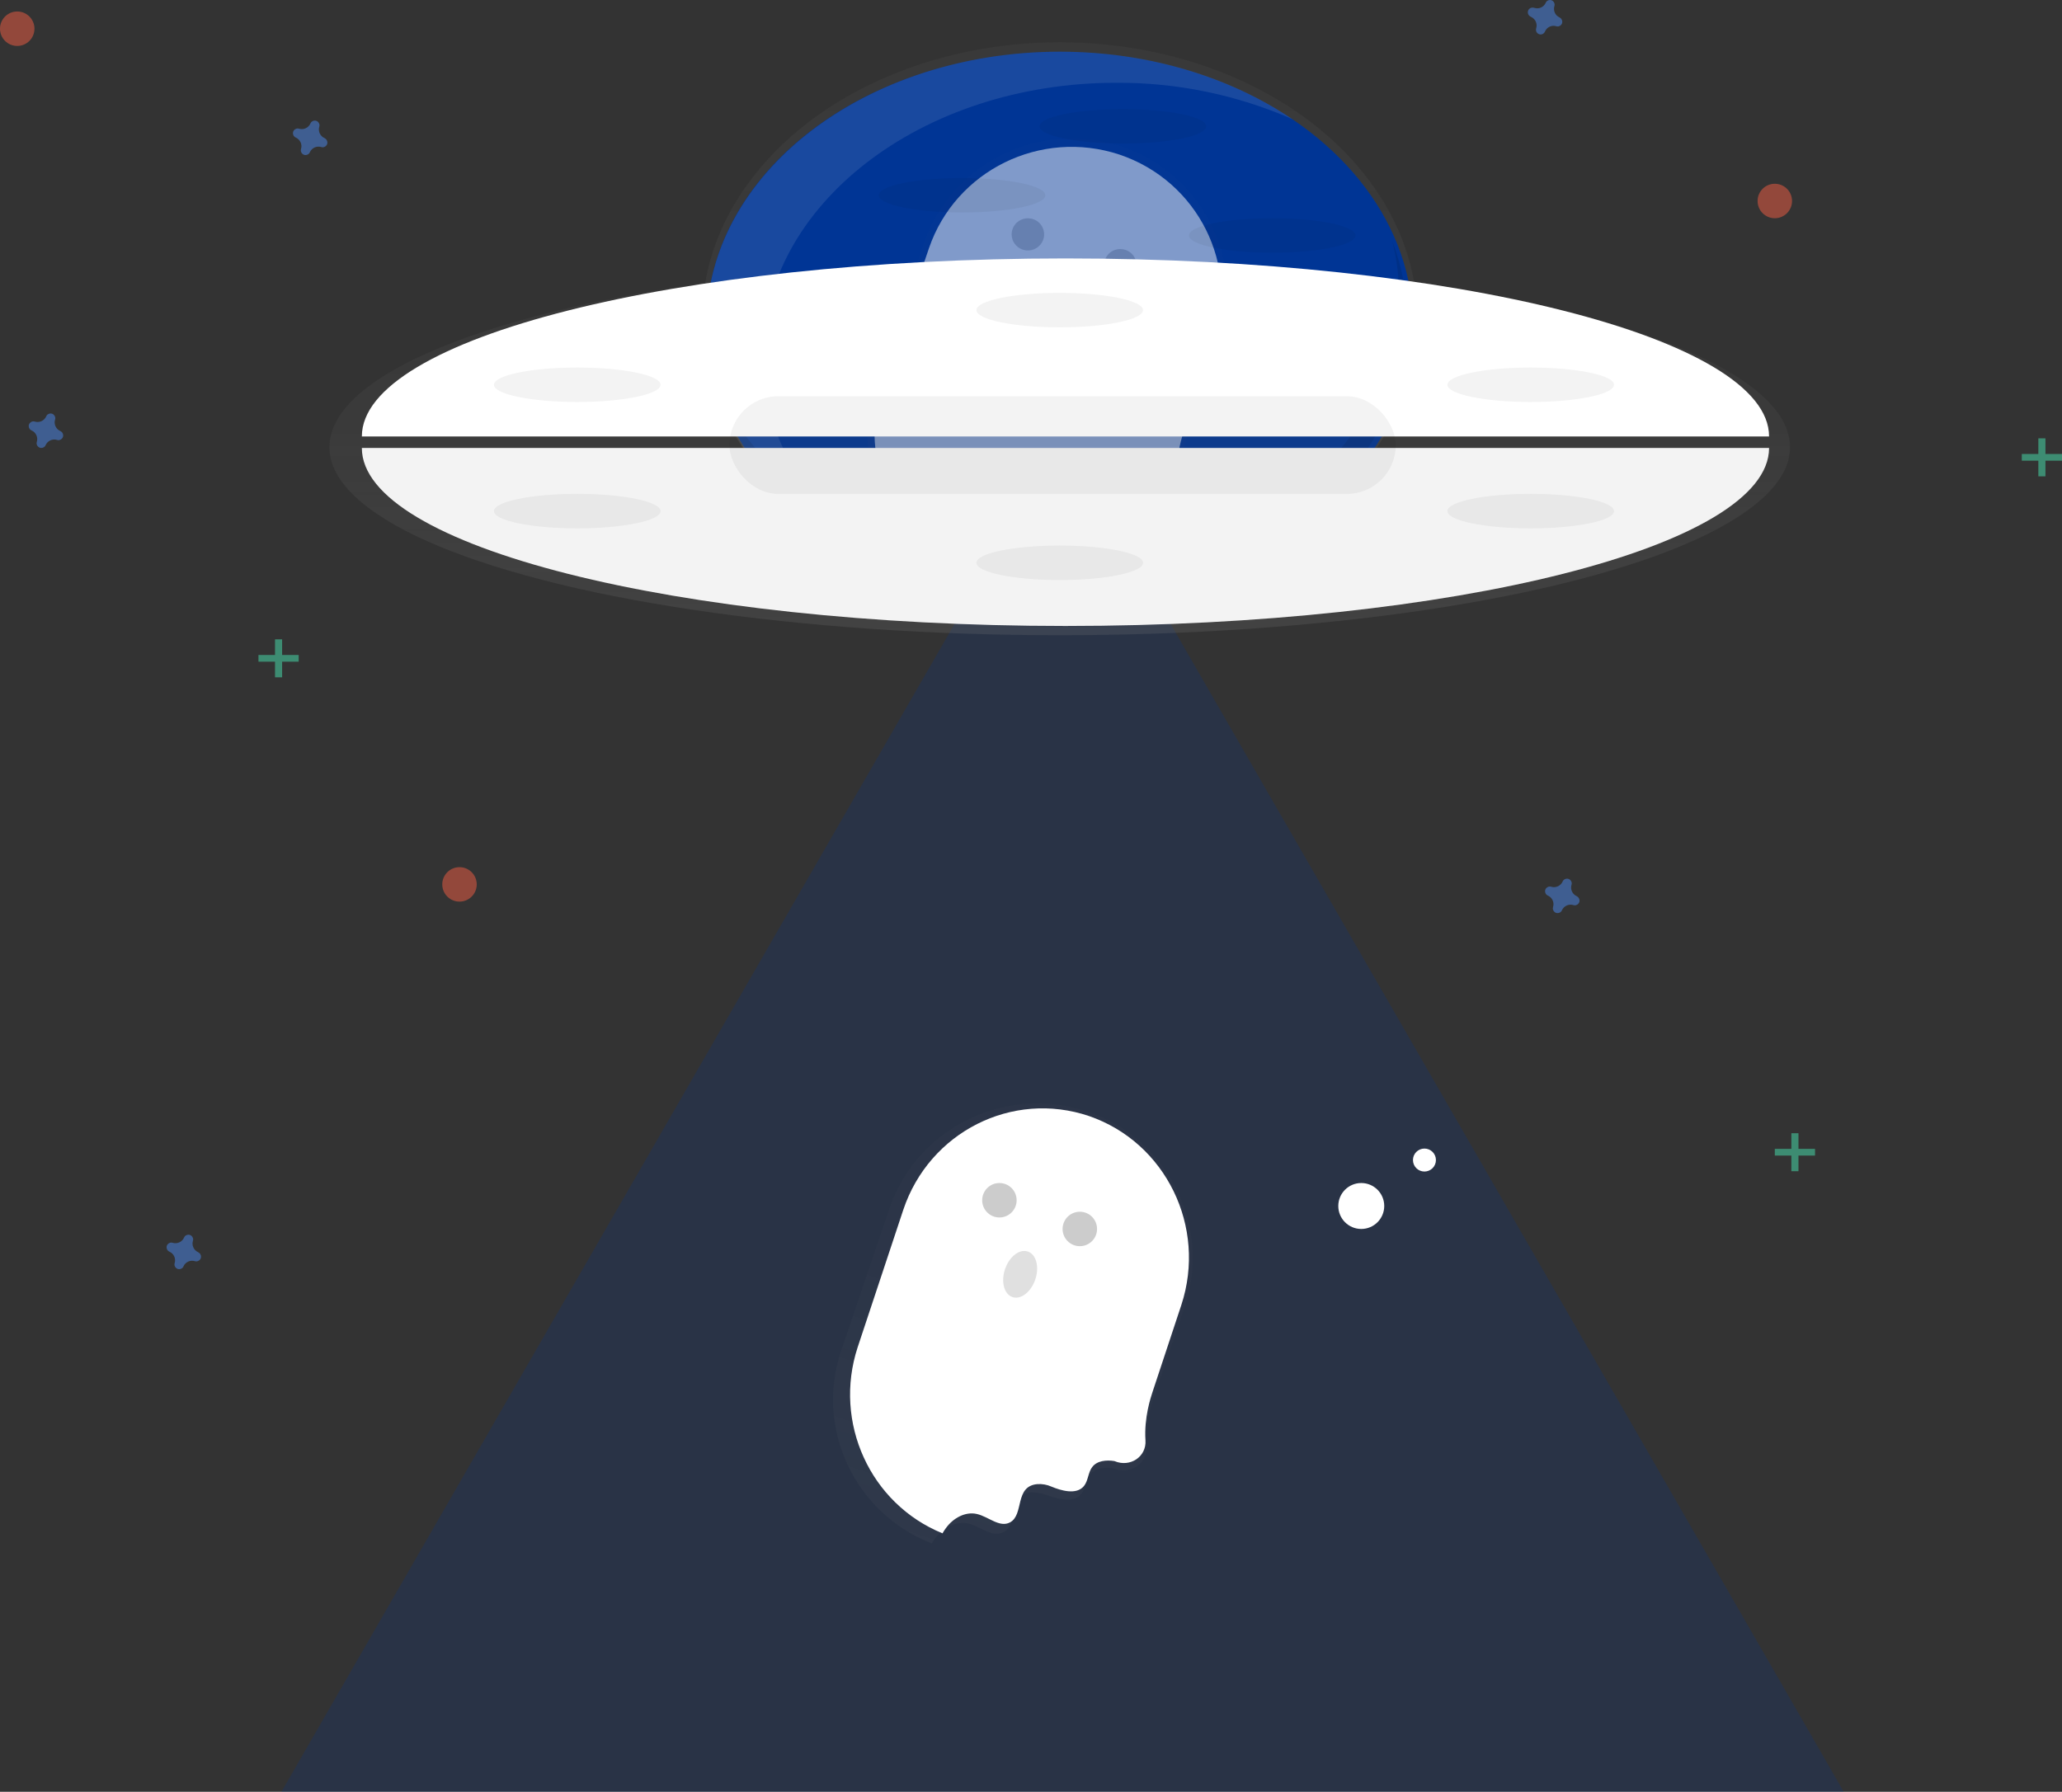<?xml version="1.0" encoding="UTF-8"?>
<svg width="359px" height="312px" viewBox="0 0 359 312" version="1.1" xmlns="http://www.w3.org/2000/svg" xmlns:xlink="http://www.w3.org/1999/xlink">
    <rect x="0" y="0" width="359" height="312" fill="#333333" stroke="none"/>
    <!-- Generator: Sketch 53.2 (72643) - https://sketchapp.com -->
    <title>404</title>
    <desc>Created with Sketch.</desc>
    <defs>
        <linearGradient x1="50%" y1="100.004%" x2="50%" y2="-3.13124773e-15%" id="linearGradient-1">
            <stop stop-color="#808080" stop-opacity="0.25" offset="0%"></stop>
            <stop stop-color="#808080" stop-opacity="0.12" offset="54%"></stop>
            <stop stop-color="#808080" stop-opacity="0.1" offset="100%"></stop>
        </linearGradient>
        <linearGradient x1="36.727%" y1="103.528%" x2="64.214%" y2="4.651%" id="linearGradient-2">
            <stop stop-color="#808080" stop-opacity="0.25" offset="0%"></stop>
            <stop stop-color="#808080" stop-opacity="0.12" offset="54%"></stop>
            <stop stop-color="#808080" stop-opacity="0.1" offset="100%"></stop>
        </linearGradient>
        <linearGradient x1="36.806%" y1="102.99%" x2="64.293%" y2="4.113%" id="linearGradient-3">
            <stop stop-color="#808080" stop-opacity="0.25" offset="0%"></stop>
            <stop stop-color="#808080" stop-opacity="0.12" offset="54%"></stop>
            <stop stop-color="#808080" stop-opacity="0.1" offset="100%"></stop>
        </linearGradient>
        <linearGradient x1="50%" y1="100%" x2="50%" y2="-9.17895279e-15%" id="linearGradient-4">
            <stop stop-color="#808080" stop-opacity="0.25" offset="0%"></stop>
            <stop stop-color="#808080" stop-opacity="0.12" offset="54%"></stop>
            <stop stop-color="#808080" stop-opacity="0.1" offset="100%"></stop>
        </linearGradient>
    </defs>
    <g id="Guidelines" stroke="none" stroke-width="1" fill="none" fill-rule="evenodd">
        <g id="illustrations" transform="translate(-66, -1612)" fill-rule="nonzero">
            <g id="404" transform="translate(66, 1612)">
                <g id="Group" opacity="0.8" transform="translate(122, 7)" fill="url(#linearGradient-1)">
                    <ellipse id="Oval" cx="62.5" cy="48.632" rx="62.27" ry="48.27"></ellipse>
                </g>
                <ellipse id="Oval" fill="#003595" cx="184.5" cy="56.5" rx="61.5" ry="47.5"></ellipse>
                <path d="M132.794,62.078 C132.794,35.754 160.345,14.413 194.333,14.413 C204.886,14.355 215.333,16.511 225,20.742 C214.183,13.438 200.032,9 184.544,9 C150.555,9 123,30.34 123,56.664 C123,74.34 135.424,89.768 153.881,98 C140.959,89.261 132.794,76.411 132.794,62.078 Z" id="Path" fill="#FFFFFF" opacity="0.1"></path>
                <polygon id="Path" fill="#003595" opacity="0.2" points="185 76 253 194.002 321 312 185 312 49 312 117 194.002"></polygon>
                <g id="Group" opacity="0.3" transform="translate(145, 192)" fill="url(#linearGradient-2)">
                    <path d="M55.905,51.285 L61.262,35.545 C65.044,24.291 60.952,11.912 51.182,5.05 L51.226,5.024 C49.118,3.556 46.808,2.396 44.365,1.583 L44.365,1.583 L44.291,1.557 L44.209,1.531 L44.209,1.531 C41.838,0.737 39.366,0.277 36.866,0.163 C35.982,0.118 35.095,0.118 34.211,0.163 C32.677,0.243 31.152,0.452 29.653,0.787 C29.219,0.882 28.784,0.989 28.389,1.106 C27.994,1.222 27.551,1.346 27.138,1.48 C26.312,1.751 25.5,2.056 24.705,2.405 C24.305,2.577 23.91,2.757 23.523,2.951 C22.354,3.523 21.228,4.178 20.156,4.913 C19.795,5.158 19.443,5.412 19.096,5.67 C14.801,8.903 11.586,13.339 9.867,18.403 L1.447,43.202 C0.122,47.091 -0.277,51.231 0.282,55.298 C0.369,55.922 0.478,56.541 0.604,57.156 C0.73,57.772 0.886,58.378 1.038,58.98 C1.156,59.38 1.277,59.78 1.412,60.176 C1.612,60.765 1.847,61.355 2.068,61.931 C2.229,62.314 2.398,62.697 2.576,63.075 C2.928,63.828 3.319,64.564 3.741,65.282 C4.162,66.001 4.61,66.702 5.114,67.381 C5.479,67.889 5.866,68.388 6.265,68.87 C6.804,69.515 7.369,70.16 7.968,70.732 C10.564,73.323 13.669,75.357 17.093,76.707 L17.093,76.707 L17.093,76.707 L17.24,76.768 C17.424,76.445 17.627,76.133 17.849,75.834 C19.152,74.066 21.42,72.823 23.579,73.288 C23.736,73.322 23.892,73.369 24.049,73.417 C25.144,73.8 26.221,74.484 27.277,74.819 C28.054,75.165 28.946,75.154 29.714,74.789 C31.826,73.675 31.044,70.16 32.856,68.62 C32.94,68.549 33.028,68.483 33.121,68.422 C33.095,68.391 33.072,68.358 33.051,68.324 C34.45,67.463 36.388,68.035 38,68.59 C39.738,69.197 42.006,69.605 43.214,68.199 C44.03,67.235 43.97,65.768 44.747,64.757 C45.651,63.596 47.354,63.467 48.827,63.673 L48.901,63.695 C51.725,64.848 54.81,62.934 54.593,59.918 C54.336,55.896 55.614,52.106 55.905,51.285 Z" id="Path"></path>
                </g>
                <path d="M164.68,266.095 C165.919,264.37 168.044,263.163 170.08,263.633 C172.117,264.103 174.047,266.073 175.858,265.086 C178.335,263.741 176.579,258.796 180.601,258.43 C181.439,258.374 182.278,258.521 183.048,258.861 C184.745,259.564 187.401,260.357 188.707,258.775 C189.475,257.844 189.42,256.425 190.154,255.46 C191.002,254.339 192.618,254.196 193.997,254.412 L194.065,254.434 C196.725,255.55 199.635,253.696 199.427,250.782 C199.159,246.902 200.373,243.247 200.636,242.453 L205.675,227.232 C210.138,213.647 202.963,198.95 189.619,194.343 L189.619,194.343 C176.253,189.814 161.797,197.107 157.265,210.665 L149.32,234.603 C145.033,247.673 151.508,261.874 164.091,267 C164.27,266.687 164.467,266.384 164.68,266.095 L164.68,266.095 Z" id="Path" fill="#FFFFFF"></path>
                <circle id="Oval" fill="#000000" opacity="0.2" cx="174" cy="209" r="3"></circle>
                <circle id="Oval" fill="#000000" opacity="0.2" cx="188" cy="214" r="3"></circle>
                <ellipse id="Oval" fill="#E0E0E0" transform="translate(177.612, 221.897) rotate(-71.4) translate(-177.612, -221.897) " cx="177.612" cy="221.897" rx="4.187" ry="2.783"></ellipse>
                <circle id="Oval" fill="#FFFFFF" cx="237" cy="210" r="4"></circle>
                <circle id="Oval" fill="#FFFFFF" cx="248" cy="202" r="2"></circle>
                <g id="Group" opacity="0.5" transform="translate(151, 24)">
                    <g opacity="0.3" fill="url(#linearGradient-3)" id="Path">
                        <path d="M55.905,51.285 L61.262,35.545 C65.044,24.291 60.952,11.912 51.182,5.05 L51.226,5.024 C49.118,3.556 46.808,2.396 44.365,1.583 L44.365,1.583 L44.291,1.557 L44.209,1.531 L44.209,1.531 C41.838,0.737 39.366,0.277 36.866,0.163 C35.982,0.118 35.095,0.118 34.211,0.163 C32.677,0.243 31.152,0.452 29.653,0.787 C29.219,0.882 28.784,0.989 28.389,1.106 C27.994,1.222 27.551,1.346 27.138,1.48 C26.312,1.751 25.5,2.056 24.705,2.405 C24.305,2.577 23.91,2.757 23.523,2.951 C22.354,3.523 21.228,4.178 20.156,4.913 C19.795,5.158 19.443,5.412 19.096,5.67 C14.801,8.903 11.586,13.339 9.867,18.403 L1.447,43.202 C0.122,47.091 -0.277,51.231 0.282,55.298 C0.369,55.922 0.478,56.541 0.604,57.156 C0.73,57.772 0.886,58.378 1.038,58.98 C1.156,59.38 1.277,59.78 1.412,60.176 C1.612,60.765 1.847,61.355 2.068,61.931 C2.229,62.314 2.398,62.697 2.576,63.075 C2.928,63.828 3.319,64.564 3.741,65.282 C4.162,66.001 4.61,66.702 5.114,67.381 C5.479,67.889 5.866,68.388 6.265,68.87 C6.804,69.515 7.369,70.139 7.968,70.732 C10.564,73.323 13.669,75.357 17.093,76.707 L17.093,76.707 L17.093,76.707 L17.24,76.768 C17.424,76.445 17.627,76.133 17.849,75.834 C19.152,74.066 21.42,72.823 23.579,73.288 C23.736,73.322 23.892,73.369 24.049,73.417 C25.144,73.8 26.221,74.484 27.277,74.819 C28.054,75.165 28.946,75.154 29.714,74.789 C31.826,73.675 31.044,70.16 32.856,68.62 C32.94,68.549 33.028,68.483 33.121,68.422 C33.095,68.391 33.072,68.358 33.051,68.324 C34.45,67.463 36.388,68.035 38,68.59 C39.738,69.197 42.006,69.605 43.214,68.199 C44.03,67.235 43.97,65.768 44.747,64.757 C45.651,63.596 47.354,63.467 48.827,63.673 L48.901,63.673 C51.725,64.826 54.81,62.912 54.593,59.897 C54.336,55.896 55.614,52.106 55.905,51.285 Z"></path>
                    </g>
                    <path d="M18.34,74.509 C19.608,72.789 21.785,71.584 23.87,72.053 C25.956,72.522 27.933,74.488 29.788,73.503 C32.326,72.161 30.527,67.227 34.646,66.861 C35.504,66.805 36.363,66.952 37.153,67.291 C38.891,67.992 41.61,68.784 42.949,67.205 C43.735,66.276 43.679,64.861 44.43,63.897 C45.299,62.779 46.955,62.637 48.367,62.852 L48.436,62.873 C51.16,63.987 54.141,62.138 53.928,59.23 C53.654,55.358 54.897,51.71 55.166,50.919 L60.328,35.73 C64.899,22.174 57.55,7.509 43.883,2.912 L43.883,2.912 C30.193,-1.607 15.386,5.67 10.745,19.198 L2.607,43.086 C-1.784,56.127 4.848,70.297 17.736,75.413 C17.919,75.1 18.121,74.798 18.34,74.509 Z" id="Path" fill="#FFFFFF"></path>
                    <ellipse id="Oval" fill="#000000" opacity="0.2" cx="27.959" cy="16.811" rx="2.828" ry="2.8"></ellipse>
                    <ellipse id="Oval" fill="#000000" opacity="0.2" cx="44.044" cy="22.167" rx="2.828" ry="2.8"></ellipse>
                </g>
                <path d="M242.398,42 C243.191,45.115 243.591,48.321 243.588,51.538 C243.588,78.103 216.237,99.638 182.495,99.638 C154.879,99.621 131.547,85.201 124,65.413 C129.606,87.425 154.291,104 183.903,104 C217.645,104 245,82.465 245,55.9 C244.991,51.143 244.109,46.428 242.398,42 L242.398,42 Z" id="Path" fill="#000000" opacity="0.1"></path>
                <g id="Group" opacity="0.8" transform="translate(57, 45)" fill="url(#linearGradient-4)">
                    <ellipse id="Oval" cx="127.5" cy="32.865" rx="127.148" ry="32.75"></ellipse>
                </g>
                <path d="M185.5,45 C117.847,45 63,58.877 63,76 L308,76 C308,58.877 253.153,45 185.5,45 Z" id="Path" fill="#FFFFFF"></path>
                <path d="M185.5,109 C253.153,109 308,95.121 308,78 L63,78 C63,95.121 117.847,109 185.5,109 Z" id="Path" fill="#FFFFFF"></path>
                <path d="M185.5,109 C253.153,109 308,95.121 308,78 L63,78 C63,95.121 117.847,109 185.5,109 Z" id="Path" fill="#000000" opacity="0.05"></path>
                <rect id="Rectangle" fill="#000000" opacity="0.05" x="127" y="69" width="116" height="17" rx="8.5"></rect>
                <path d="M56.508,24.049 C55.741,23.715 55.346,22.86 55.589,22.061 C55.608,22.001 55.62,21.939 55.625,21.877 L55.625,21.877 C55.648,21.513 55.429,21.177 55.087,21.051 C54.744,20.925 54.36,21.039 54.141,21.331 L54.141,21.331 C54.105,21.381 54.075,21.435 54.052,21.492 C53.719,22.259 52.862,22.654 52.062,22.41 C52.002,22.392 51.94,22.38 51.878,22.374 L51.878,22.374 C51.514,22.351 51.177,22.569 51.051,22.911 C50.925,23.254 51.039,23.638 51.331,23.856 L51.331,23.856 C51.381,23.895 51.435,23.926 51.492,23.951 C52.259,24.285 52.654,25.139 52.411,25.939 C52.393,25.997 52.381,26.057 52.375,26.118 L52.375,26.118 C52.35,26.483 52.568,26.821 52.911,26.948 C53.254,27.076 53.64,26.962 53.859,26.669 L53.859,26.669 C53.896,26.618 53.926,26.562 53.948,26.503 C54.289,25.745 55.144,25.36 55.938,25.607 C55.998,25.626 56.06,25.638 56.122,25.643 L56.122,25.643 C56.486,25.667 56.823,25.448 56.949,25.106 C57.075,24.764 56.961,24.379 56.669,24.161 L56.669,24.161 C56.621,24.117 56.566,24.079 56.508,24.049 Z" id="Path" fill="#4D8AF0" opacity="0.5"></path>
                <path d="M274.506,156.049 C273.745,155.707 273.36,154.854 273.606,154.061 C273.625,154.001 273.637,153.939 273.642,153.877 L273.642,153.877 C273.666,153.513 273.446,153.177 273.102,153.051 C272.758,152.925 272.372,153.039 272.153,153.331 L272.153,153.331 C272.117,153.381 272.087,153.435 272.063,153.492 C271.729,154.259 270.869,154.654 270.066,154.41 C270.005,154.392 269.944,154.38 269.881,154.374 L269.881,154.374 C269.515,154.351 269.178,154.569 269.051,154.911 C268.924,155.254 269.039,155.638 269.332,155.856 L269.332,155.856 C269.382,155.895 269.436,155.926 269.494,155.951 C270.255,156.293 270.64,157.145 270.394,157.939 C270.376,157.997 270.363,158.057 270.358,158.118 L270.358,158.118 C270.332,158.483 270.551,158.821 270.895,158.948 C271.24,159.076 271.627,158.962 271.847,158.669 L271.847,158.669 C271.884,158.618 271.914,158.562 271.937,158.503 C272.279,157.745 273.137,157.36 273.934,157.607 C273.995,157.626 274.056,157.638 274.119,157.643 L274.119,157.643 C274.485,157.667 274.822,157.448 274.949,157.106 C275.076,156.764 274.961,156.379 274.668,156.161 L274.668,156.161 C274.619,156.117 274.565,156.079 274.506,156.049 L274.506,156.049 Z" id="Path" fill="#4D8AF0" opacity="0.5"></path>
                <path d="M34.508,218.049 C33.741,217.715 33.346,216.86 33.589,216.061 C33.608,216.001 33.62,215.939 33.625,215.877 L33.625,215.877 C33.648,215.513 33.429,215.177 33.087,215.051 C32.744,214.925 32.36,215.039 32.141,215.331 L32.141,215.331 C32.105,215.381 32.075,215.435 32.052,215.492 C31.719,216.259 30.862,216.654 30.062,216.41 C30.002,216.392 29.94,216.38 29.878,216.374 L29.878,216.374 C29.514,216.351 29.177,216.569 29.051,216.911 C28.925,217.254 29.039,217.638 29.331,217.856 L29.331,217.856 C29.381,217.895 29.435,217.926 29.492,217.951 C30.259,218.285 30.654,219.139 30.411,219.939 C30.393,219.997 30.381,220.057 30.375,220.118 L30.375,220.118 C30.35,220.483 30.568,220.821 30.911,220.948 C31.254,221.076 31.64,220.962 31.859,220.669 L31.859,220.669 C31.896,220.618 31.926,220.562 31.948,220.503 C32.289,219.745 33.144,219.36 33.938,219.607 C33.998,219.626 34.06,219.638 34.122,219.643 L34.122,219.643 C34.486,219.667 34.823,219.448 34.949,219.106 C35.075,218.764 34.961,218.379 34.669,218.161 L34.669,218.161 C34.621,218.117 34.566,218.079 34.508,218.049 Z" id="Path" fill="#4D8AF0" opacity="0.5"></path>
                <path d="M10.485,75.049 C9.728,74.707 9.343,73.854 9.589,73.061 C9.608,73.001 9.62,72.939 9.625,72.877 L9.625,72.877 C9.648,72.513 9.429,72.177 9.087,72.051 C8.744,71.925 8.36,72.039 8.141,72.331 L8.141,72.331 C8.105,72.381 8.075,72.435 8.052,72.492 C7.719,73.259 6.862,73.654 6.062,73.41 C6.002,73.392 5.94,73.38 5.878,73.374 L5.878,73.374 C5.514,73.351 5.177,73.569 5.051,73.911 C4.925,74.254 5.039,74.638 5.331,74.856 L5.331,74.856 C5.381,74.895 5.435,74.926 5.492,74.951 C6.259,75.285 6.654,76.139 6.411,76.939 C6.393,76.997 6.381,77.057 6.375,77.118 L6.375,77.118 C6.35,77.483 6.568,77.821 6.911,77.948 C7.254,78.076 7.64,77.962 7.859,77.669 L7.859,77.669 C7.896,77.618 7.926,77.562 7.948,77.503 C8.289,76.745 9.144,76.36 9.938,76.607 C9.998,76.626 10.06,76.638 10.122,76.643 L10.122,76.643 C10.486,76.667 10.823,76.448 10.949,76.106 C11.075,75.764 10.961,75.379 10.669,75.161 L10.669,75.161 C10.614,75.115 10.552,75.077 10.485,75.049 Z" id="Path" fill="#4D8AF0" opacity="0.5"></path>
                <path d="M271.507,3.025 C270.762,2.685 270.384,1.84 270.626,1.052 C270.644,0.993 270.656,0.932 270.661,0.87 L270.661,0.87 C270.684,0.509 270.469,0.176 270.132,0.05 C269.796,-0.075 269.417,0.038 269.203,0.328 L269.203,0.328 C269.167,0.378 269.138,0.432 269.114,0.488 C268.779,1.241 267.939,1.622 267.158,1.376 C267.099,1.358 267.039,1.346 266.977,1.341 L266.977,1.341 C266.585,1.258 266.191,1.477 266.051,1.856 C265.911,2.235 266.067,2.66 266.418,2.856 L266.418,2.856 C266.466,2.894 266.52,2.925 266.576,2.949 C267.321,3.289 267.699,4.134 267.458,4.921 C267.44,4.979 267.428,5.039 267.422,5.099 L267.422,5.099 C267.384,5.476 267.607,5.829 267.962,5.954 C268.316,6.079 268.709,5.942 268.912,5.623 L268.912,5.623 C268.948,5.572 268.978,5.517 269,5.459 C269.335,4.706 270.175,4.325 270.956,4.57 C271.015,4.589 271.076,4.601 271.137,4.606 L271.137,4.606 C271.495,4.629 271.826,4.412 271.95,4.073 C272.074,3.734 271.962,3.352 271.675,3.136 L271.675,3.136 C271.624,3.091 271.568,3.053 271.507,3.025 L271.507,3.025 Z" id="Path" fill="#4D8AF0" opacity="0.5"></path>
                <g id="Group" opacity="0.5" transform="translate(45, 111)" fill="#47E6B1">
                    <rect id="Rectangle" x="2.882" y="0.331" width="1.235" height="6.611"></rect>
                    <polygon id="Rectangle" transform="translate(3.5, 3.636) rotate(90) translate(-3.5, -3.636) " points="2.917 0.136 4.083 0.136 4.083 7.136 2.917 7.136"></polygon>
                </g>
                <g id="Group" opacity="0.5" transform="translate(352, 76)" fill="#47E6B1">
                    <rect id="Rectangle" x="2.882" y="0.331" width="1.235" height="6.611"></rect>
                    <polygon id="Rectangle" transform="translate(3.5, 3.636) rotate(90) translate(-3.5, -3.636) " points="2.917 0.136 4.083 0.136 4.083 7.136 2.917 7.136"></polygon>
                </g>
                <g id="Group" opacity="0.5" transform="translate(309, 197)" fill="#47E6B1">
                    <rect id="Rectangle" x="2.882" y="0.331" width="1.235" height="6.611"></rect>
                    <polygon id="Rectangle" transform="translate(3.5, 3.636) rotate(90) translate(-3.5, -3.636) " points="2.917 0.136 4.083 0.136 4.083 7.136 2.917 7.136"></polygon>
                </g>
                <circle id="Oval" fill="#F55F44" opacity="0.5" cx="309" cy="35" r="3"></circle>
                <circle id="Oval" fill="#F55F44" opacity="0.5" cx="3" cy="5" r="3"></circle>
                <circle id="Oval" fill="#F55F44" opacity="0.5" cx="80" cy="154" r="3"></circle>
                <ellipse id="Oval" fill="#000000" opacity="0.05" cx="100.5" cy="67" rx="14.5" ry="3"></ellipse>
                <ellipse id="Oval" fill="#000000" opacity="0.05" cx="100.5" cy="89" rx="14.5" ry="3"></ellipse>
                <ellipse id="Oval" fill="#000000" opacity="0.05" cx="266.5" cy="67" rx="14.5" ry="3"></ellipse>
                <ellipse id="Oval" fill="#000000" opacity="0.05" cx="266.5" cy="89" rx="14.5" ry="3"></ellipse>
                <ellipse id="Oval" fill="#000000" opacity="0.05" cx="184.5" cy="54" rx="14.5" ry="3"></ellipse>
                <ellipse id="Oval" fill="#000000" opacity="0.05" cx="195.5" cy="22" rx="14.5" ry="3"></ellipse>
                <ellipse id="Oval" fill="#000000" opacity="0.05" cx="167.5" cy="34" rx="14.5" ry="3"></ellipse>
                <ellipse id="Oval" fill="#000000" opacity="0.05" cx="221.5" cy="41" rx="14.5" ry="3"></ellipse>
                <ellipse id="Oval" fill="#000000" opacity="0.05" cx="184.5" cy="98" rx="14.5" ry="3"></ellipse>
            </g>
        </g>
    </g>
</svg>